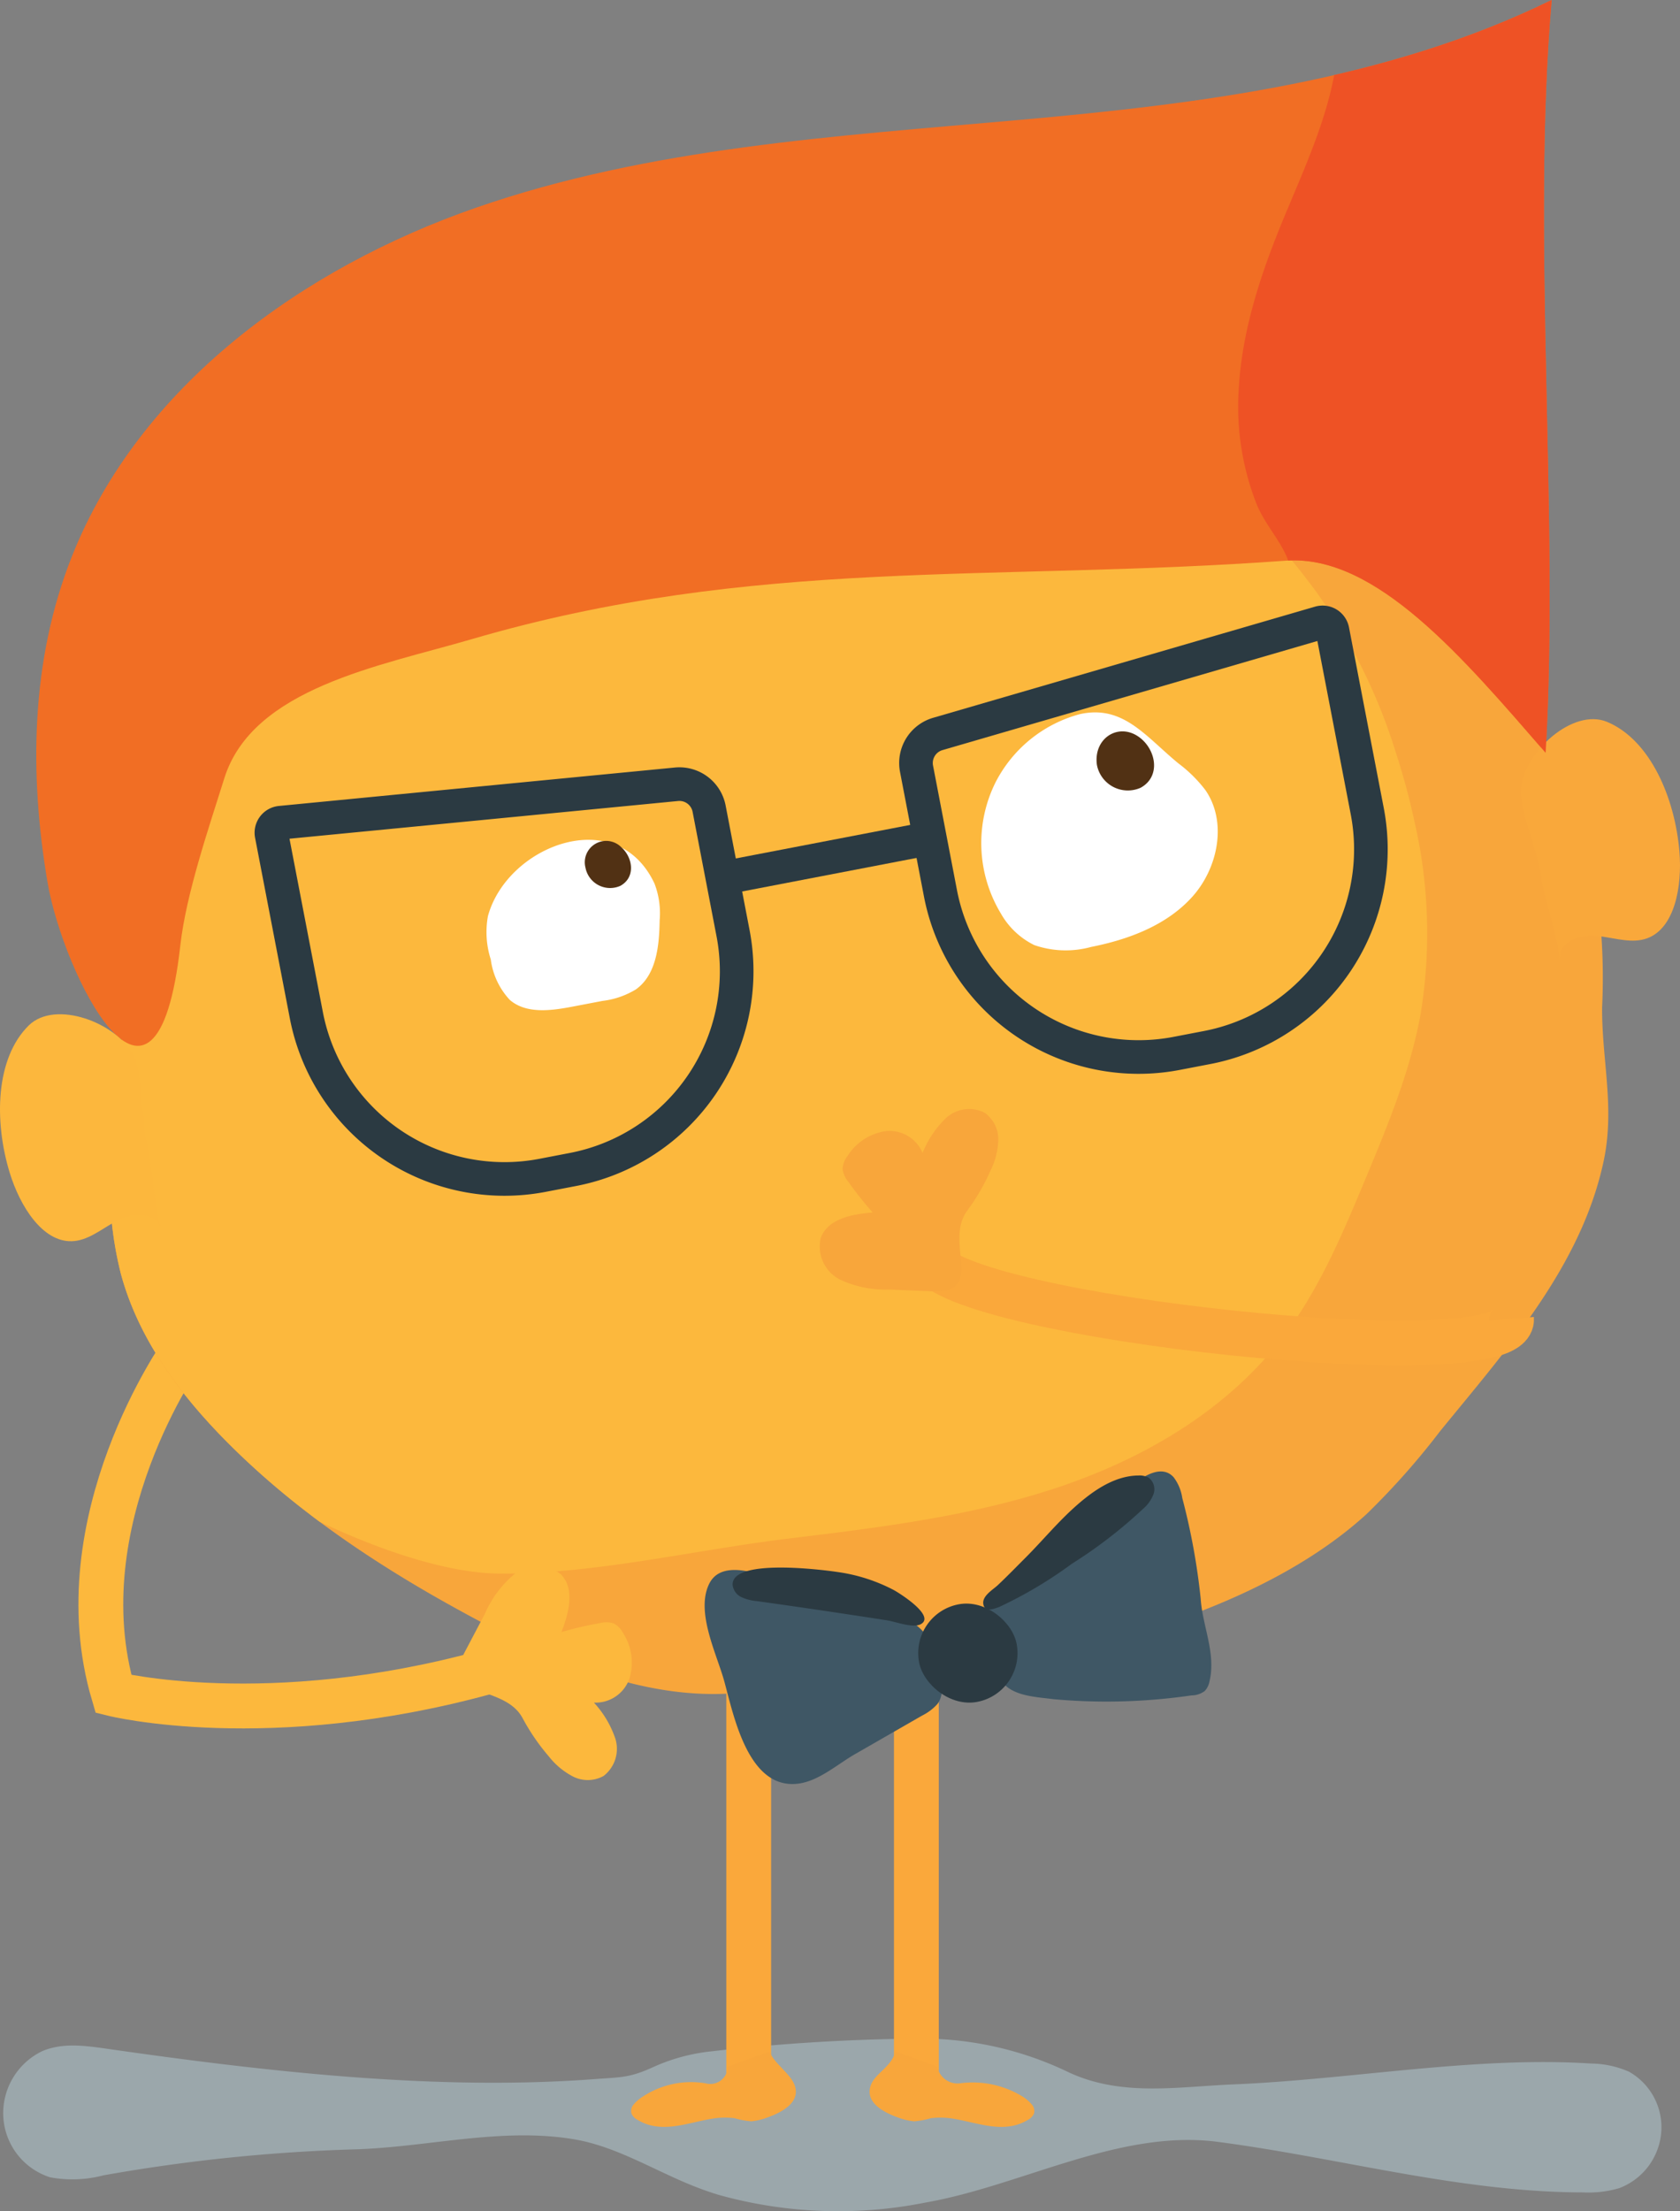 <svg xmlns="http://www.w3.org/2000/svg" xmlns:xlink="http://www.w3.org/1999/xlink" width="149.907" height="197.224" viewBox="0 0 149.907 197.224"><rect x="0" y="0" width="149.907" height="197.224" fill="#808080" stroke="none"/><defs><style>.a{fill:#f8a63b;}.b,.d,.e,.m{fill:none;}.c{fill:#ccecf8;opacity:0.36;mix-blend-mode:multiply;isolation:isolate;}.d{stroke:#faa83b;}.d,.e,.m{stroke-miterlimit:10;}.d,.e{stroke-width:4px;}.e{stroke:#fcb83d;}.f{clip-path:url(#a);}.g{fill:#fcb83d;}.h{fill:#fff;}.i{fill:#513114;}.j{fill:#f16e24;}.k{fill:#3f5765;}.l{fill:#2b3a42;}.m{stroke:#2b3a42;stroke-width:3px;}.n{fill:#fcb73d;}.o{fill:#f9a83b;}.p{clip-path:url(#b);}.q{fill:#ee5225;}</style><clipPath id="a"><path class="a" d="M369.45,1460.394a54.948,54.948,0,0,1,.321,9.161c-.022,4.726,1.155,8.934.136,13.7-2.005,9.376-8.627,16.764-14.589,24.078a67.116,67.116,0,0,1-6.565,7.4c-8.645,7.878-22.208,11.609-33.367,13.754a29.728,29.728,0,0,1-9.755.132c-4.029-.432-8.184,1.493-12.141,1.979-8.367,1.028-16.671-2.458-24.21-6.485-8.008-4.278-15.738-9.3-22.207-15.812-4.218-4.243-7.953-9.26-9.5-15.111a32.8,32.8,0,0,1-.961-7.953,89,89,0,0,1,2.418-19.6,58.732,58.732,0,0,1,3.991-13.114c2.283-4.8,6.082-7.623,9.329-11.477A67.435,67.435,0,0,1,263.8,1430.3a75.66,75.66,0,0,1,62.95-12.166c13.22,3.451,25.774,10.96,34.07,22.385a50.021,50.021,0,0,1,8.318,18.253C369.263,1459.321,369.366,1459.862,369.45,1460.394Z" transform="translate(-236.608 -1415.815)"/></clipPath><clipPath id="b"><path class="b" d="M213.676,1321.443c6.051-15.209,20.591-25.712,36.055-31.08s32.039-6.365,48.344-7.815,32.933-3.5,47.629-10.711c-1.824,21.087.695,46.022-.537,67.152-7.33-8.437-15.141-17.725-23.161-17.141-26.208,1.91-47.5-.365-72.717,7.018-8.112,2.375-19.5,4.333-22.025,12.4-1.386,4.427-3.405,10.289-3.923,14.9-2.176,19.411-10.482,2.429-11.848-5.615C209.844,1340.841,209.992,1330.7,213.676,1321.443Z" transform="translate(-210.487 -1271.838)"/></clipPath></defs><g transform="translate(0 0)"><path class="c" d="M262.549,2010.249a39.7,39.7,0,0,0,18.472.7c8.628-1.513,17.325-6.564,26.092-5.419,10.907,1.425,21.563,4.491,32.621,4.511a9.671,9.671,0,0,0,3.244-.392,5.836,5.836,0,0,0,3.711-4.911,5.689,5.689,0,0,0-2.874-5.466,8.685,8.685,0,0,0-3.407-.729c-10.371-.669-21.385,1.424-31.879,1.861-5.134.214-10.185,1.15-14.974-1.205a30.189,30.189,0,0,0-13.272-2.876,172.741,172.741,0,0,0-18.3,1.129,16.746,16.746,0,0,0-5.167,1.378c-2.178.995-2.814.919-5.416,1.112-14.155,1.051-29.257-.692-43.362-2.711-1.95-.279-4-.573-5.826.216a6.141,6.141,0,0,0-3.455,5.9,6.006,6.006,0,0,0,4.174,5.345,10.844,10.844,0,0,0,4.755-.174,153.185,153.185,0,0,1,22.5-2.32c6.49-.2,13.128-2.007,19.61-.875,3.9.68,7.433,3,11.122,4.37Q261.73,2010,262.549,2010.249Z" transform="translate(-198.46 -1814.48)"/><line class="d" y2="35.874" transform="translate(81.769 149.15)"/><line class="d" y2="35.874" transform="translate(66.808 149.15)"/><g transform="translate(56.314 182.992)"><path class="a" d="M423.041,2004.885a7.843,7.843,0,0,1,5.55-1.156,1.559,1.559,0,0,0,1.984-1.487l3.74-1.349c.34,1.01,1.765,1.9,2.19,2.912.673,1.6-1.123,2.52-2.376,2.967a5.6,5.6,0,0,1-1.439.346,7.059,7.059,0,0,1-1.5-.276,6.954,6.954,0,0,0-2,.043c-2.23.357-4.532,1.391-6.66.106a1.157,1.157,0,0,1-.543-.559.873.873,0,0,1,.142-.757A3.591,3.591,0,0,1,423.041,2004.885Z" transform="translate(-421.951 -2000.893)"/></g><g transform="translate(77.594 182.982)"><path class="a" d="M520.344,2004.854a8.51,8.51,0,0,0-5.551-1.156,1.83,1.83,0,0,1-2.016-1.487l-3.74-1.36c-.34,1.36-1.733,1.911-2.158,2.923-.673,1.6,1.123,2.52,2.376,2.967a5.617,5.617,0,0,0,1.439.346,7.083,7.083,0,0,0,1.5-.276,6.95,6.95,0,0,1,2,.043c2.23.357,4.532,1.391,6.66.106a1.157,1.157,0,0,0,.543-.559.873.873,0,0,0-.142-.757A3.591,3.591,0,0,0,520.344,2004.854Z" transform="translate(-506.733 -2000.851)"/></g><path class="e" d="M240.77,1752.129s-10.765,15.1-6.2,30.548c0,0,13.744,3.414,33.259-1.951" transform="translate(-224.444 -1631.576)"/><g transform="translate(9.793 36.138)"><path class="a" d="M369.45,1460.394a54.948,54.948,0,0,1,.321,9.161c-.022,4.726,1.155,8.934.136,13.7-2.005,9.376-8.627,16.764-14.589,24.078a67.116,67.116,0,0,1-6.565,7.4c-8.645,7.878-22.208,11.609-33.367,13.754a29.728,29.728,0,0,1-9.755.132c-4.029-.432-8.184,1.493-12.141,1.979-8.367,1.028-16.671-2.458-24.21-6.485-8.008-4.278-15.738-9.3-22.207-15.812-4.218-4.243-7.953-9.26-9.5-15.111a32.8,32.8,0,0,1-.961-7.953,89,89,0,0,1,2.418-19.6,58.732,58.732,0,0,1,3.991-13.114c2.283-4.8,6.082-7.623,9.329-11.477A67.435,67.435,0,0,1,263.8,1430.3a75.66,75.66,0,0,1,62.95-12.166c13.22,3.451,25.774,10.96,34.07,22.385a50.021,50.021,0,0,1,8.318,18.253C369.263,1459.321,369.366,1459.862,369.45,1460.394Z" transform="translate(-236.608 -1415.815)"/><g class="f"><path class="g" d="M319.591,1430.5a44.379,44.379,0,0,1,.555,17.12c-.915,5.1-2.909,9.9-4.889,14.659-2,4.793-4.022,9.64-7.085,13.777-4.975,6.72-12.406,11.131-20.2,13.766s-16.028,3.638-24.2,4.627c-8.394,1.016-17.392,3.2-25.847,3.13-5.971-.047-14.09-3.438-19.385-6.339-3.733-2.046-7.523-5.792-10.638-8.766a51.167,51.167,0,0,1-15.049-27.167c-5.907-30.73,18.31-61.217,54.091-68.1a73.2,73.2,0,0,1,40.718,3.535c9.234,3.671,17.063,11.061,23.1,19.174a49.955,49.955,0,0,1,7.178,14.468A62.115,62.115,0,0,1,319.591,1430.5Z" transform="translate(-203.17 -1393.355)"/></g></g><path class="h" d="M370.6,1577.088a7.963,7.963,0,0,0,.252,3.871,6.508,6.508,0,0,0,1.7,3.61c1.462,1.257,3.653.968,5.547.607l2.722-.519a7.423,7.423,0,0,0,2.98-1.027c1.841-1.312,2.086-3.907,2.12-6.166a7.383,7.383,0,0,0-.456-3.265C382.088,1566.992,372.313,1570.806,370.6,1577.088Z" transform="translate(-327.06 -1495.377)"/><path class="h" d="M547.69,1531.276a12.157,12.157,0,0,0,.489,11.658,6.951,6.951,0,0,0,2.98,2.822,8.561,8.561,0,0,0,5.079.166c3.369-.667,6.778-1.946,9.06-4.513s3.09-6.668,1.128-9.487a12.316,12.316,0,0,0-2.4-2.371c-2.939-2.411-4.932-5.257-8.806-4.391A11.919,11.919,0,0,0,547.69,1531.276Z" transform="translate(-458.875 -1461.457)"/><path class="i" d="M587.448,1534.728a2.807,2.807,0,0,0,3.9,2.046c1.728-.944,1.431-3.144.115-4.318C589.6,1530.8,587.107,1532.236,587.448,1534.728Z" transform="translate(-489.571 -1466.507)"/><path class="i" d="M405.643,1573.044a2.24,2.24,0,0,0,3.109,1.632c1.378-.753,1.141-2.508.092-3.445A1.906,1.906,0,0,0,405.643,1573.044Z" transform="translate(-353.403 -1495.658)"/><path class="j" d="M213.676,1321.443c6.051-15.209,20.591-25.712,36.055-31.08s32.039-6.365,48.344-7.815,32.933-3.5,47.629-10.711c-1.824,21.087.695,46.022-.537,67.152-7.33-8.437-15.141-17.725-23.161-17.141-26.208,1.91-47.5-.365-72.717,7.018-8.112,2.375-19.5,4.333-22.025,12.4-1.386,4.427-3.405,10.289-3.923,14.9-2.176,19.411-10.482,2.429-11.848-5.615C209.844,1340.841,209.992,1330.7,213.676,1321.443Z" transform="translate(-207.25 -1271.838)"/><g transform="translate(62.875 131.254)"><path class="k" d="M548.834,1806.7c3.858-3.174,8.915-7.57,12.773-10.744.936-.77,2.611-1.856,3.661-.672a4.033,4.033,0,0,1,.762,1.838,58.9,58.9,0,0,1,1.646,9c.161,2.442,1.385,4.88.782,7.367a1.68,1.68,0,0,1-.428.86,1.976,1.976,0,0,1-1.166.385,52.511,52.511,0,0,1-12.291.342c-1.733-.224-4.154-.278-4.878-2.034a12.272,12.272,0,0,1-.836-3.207C548.8,1809.349,548.442,1807.025,548.834,1806.7Z" transform="translate(-523.412 -1794.762)"/><path class="k" d="M452.769,1830.077c-1.464-.38-3.485-.718-4.286.953-1.2,2.5.683,6.213,1.356,8.644.835,3.022,2.108,9.665,6.55,9.158,1.868-.214,3.53-1.726,5.114-2.635l6-3.447a4.547,4.547,0,0,0,1.352-1.02c1.008-1.264.056-4.427-.7-5.708-.926-1.576-2.726-2.336-4.312-3.074C460.634,1831.45,456.234,1830.881,452.769,1830.077Z" transform="translate(-448.092 -1820.98)"/><path class="l" d="M555.109,1799.172c1.591-1.457,3.614-2.966,5.865-2.981a1.663,1.663,0,0,1,.933.207,1.3,1.3,0,0,1,.412,1.461,3.273,3.273,0,0,1-.936,1.313,41.879,41.879,0,0,1-6.344,4.889,38.014,38.014,0,0,1-6.447,3.838c-.483.187-1.352.539-1.46-.259-.1-.718.862-1.262,1.3-1.673.847-.8,1.663-1.64,2.487-2.464C552.33,1802.089,553.634,1800.522,555.109,1799.172Z" transform="translate(-522.268 -1795.832)"/><path class="l" d="M469.5,1833.256q1.171.179,2.341.363c.723.114,2.3.719,2.991.332,1.332-.746-1.956-2.787-2.411-3.035a15.289,15.289,0,0,0-5.013-1.611c-1.378-.209-9.452-1.229-9.374,1.138a1.372,1.372,0,0,0,.781,1.1,4.065,4.065,0,0,0,1.359.353q3.894.541,7.782,1.128Z" transform="translate(-455.536 -1820.336)"/><rect class="l" width="8.86" height="8.86" rx="4.43" transform="translate(18.301 12.687) rotate(-10.882)"/></g><g transform="translate(24.224 55.519)"><path class="m" d="M549.205,1530.95l-2.716.522a18.005,18.005,0,0,1-21.081-14.283l-2.135-11.108a2.7,2.7,0,0,1,1.894-3.1l34.084-9.916a.9.9,0,0,1,1.14.7l3.1,16.1A18.006,18.006,0,0,1,549.205,1530.95Z" transform="translate(-465.715 -1493.031)"/><path class="m" d="M321.01,1584.857l-2.716.522a18.006,18.006,0,0,1-21.081-14.283l-3.1-16.1a.9.9,0,0,1,.8-1.071l35.331-3.428a2.7,2.7,0,0,1,2.908,2.175l2.136,11.108A18.005,18.005,0,0,1,321.01,1584.857Z" transform="translate(-294.102 -1536.061)"/><line class="m" y1="3.557" x2="18.503" transform="translate(40.222 19.256)"/></g><g transform="translate(0 64.147)"><path class="n" d="M200.161,1633.273c-2.987,2.931-3.105,8.57-1.7,13.149.917,2.99,2.93,6.177,5.539,6.1,1.366-.038,2.525-.982,3.729-1.664s2.74-1.08,3.9-.12l.382.728c-.6-1.142-.8-5.806-1.262-7.5-.545-2.005-.443-6.456-1.225-7.992C208.02,1633.01,202.513,1630.965,200.161,1633.273Z" transform="translate(-197.592 -1605.955)"/><path class="o" d="M745.919,1527.647c3.861,1.615,6.061,6.808,6.454,11.582.257,3.118-.431,6.823-2.88,7.722-1.283.471-2.709.024-4.08-.163s-2.945.013-3.67,1.337l-.085.818c.134-1.283-1.409-5.689-1.61-7.437-.238-2.065-1.982-6.16-1.826-7.877C738.524,1530.317,742.88,1526.376,745.919,1527.647Z" transform="translate(-602.516 -1527.403)"/></g><g transform="translate(3.237)"><g class="p"><path class="q" d="M637.837,1283.436c.283-5.338,2.018-10.493,4.07-15.429,2.745-6.6,6.162-13.691,4.271-20.589a366.529,366.529,0,0,0,39.37-6.507,383.89,383.89,0,0,0-9.41,52.9c-.778,7.317-1.36,14.728-3.6,21.736-.817,2.552-2.524,5.491-5.2,5.315a6.141,6.141,0,0,1-3.175-1.518,106.085,106.085,0,0,1-11.895-11.246,26.092,26.092,0,0,0-5.5-4.76,19.123,19.123,0,0,1-3.127-1.893c-1.115-.976-1.055-2.167-1.632-3.362-.743-1.538-1.908-2.814-2.574-4.443A23.745,23.745,0,0,1,637.837,1283.436Z" transform="translate(-530.544 -1248.673)"/></g></g><g transform="translate(73.106 98.907)"><g transform="translate(9.843 13.423)"><path class="d" d="M579.99,1724.663c.405,5.244-49.49-.084-51.926-5.3" transform="translate(-528.064 -1719.365)"/></g><path class="a" d="M502.042,1674.987a19.011,19.011,0,0,0,2.085-3.585,6.617,6.617,0,0,0,.694-2.727,2.91,2.91,0,0,0-1.213-2.435,3.053,3.053,0,0,0-3.471.488,8.94,8.94,0,0,0-2.071,3.093,3.194,3.194,0,0,0-3.366-1.934,4.874,4.874,0,0,0-3.371,2.27,1.92,1.92,0,0,0-.4,1.117,2.161,2.161,0,0,0,.487,1.087,31.674,31.674,0,0,0,2.2,2.772c-1.815.141-4,.549-4.63,2.259a3.3,3.3,0,0,0,1.741,3.742,9.618,9.618,0,0,0,4.362.874l3.848.159C503.73,1682.367,499.964,1677.8,502.042,1674.987Z" transform="translate(-488.85 -1665.889)"/></g><path class="g" d="M366.438,1841.906a19,19,0,0,0,2.344,3.421,6.614,6.614,0,0,0,2.166,1.8,2.91,2.91,0,0,0,2.72-.051,3.054,3.054,0,0,0,1.047-3.345,8.945,8.945,0,0,0-1.906-3.2,3.193,3.193,0,0,0,3.19-2.212,4.874,4.874,0,0,0-.605-4.019,1.922,1.922,0,0,0-.839-.837,2.166,2.166,0,0,0-1.191-.026,31.683,31.683,0,0,0-3.448.8c.651-1.7,1.221-3.853-.056-5.151a3.3,3.3,0,0,0-4.127-.031,9.616,9.616,0,0,0-2.66,3.566l-1.794,3.408C359.048,1840.267,364.786,1838.821,366.438,1841.906Z" transform="translate(-319.813 -1688.661)"/></g></svg>